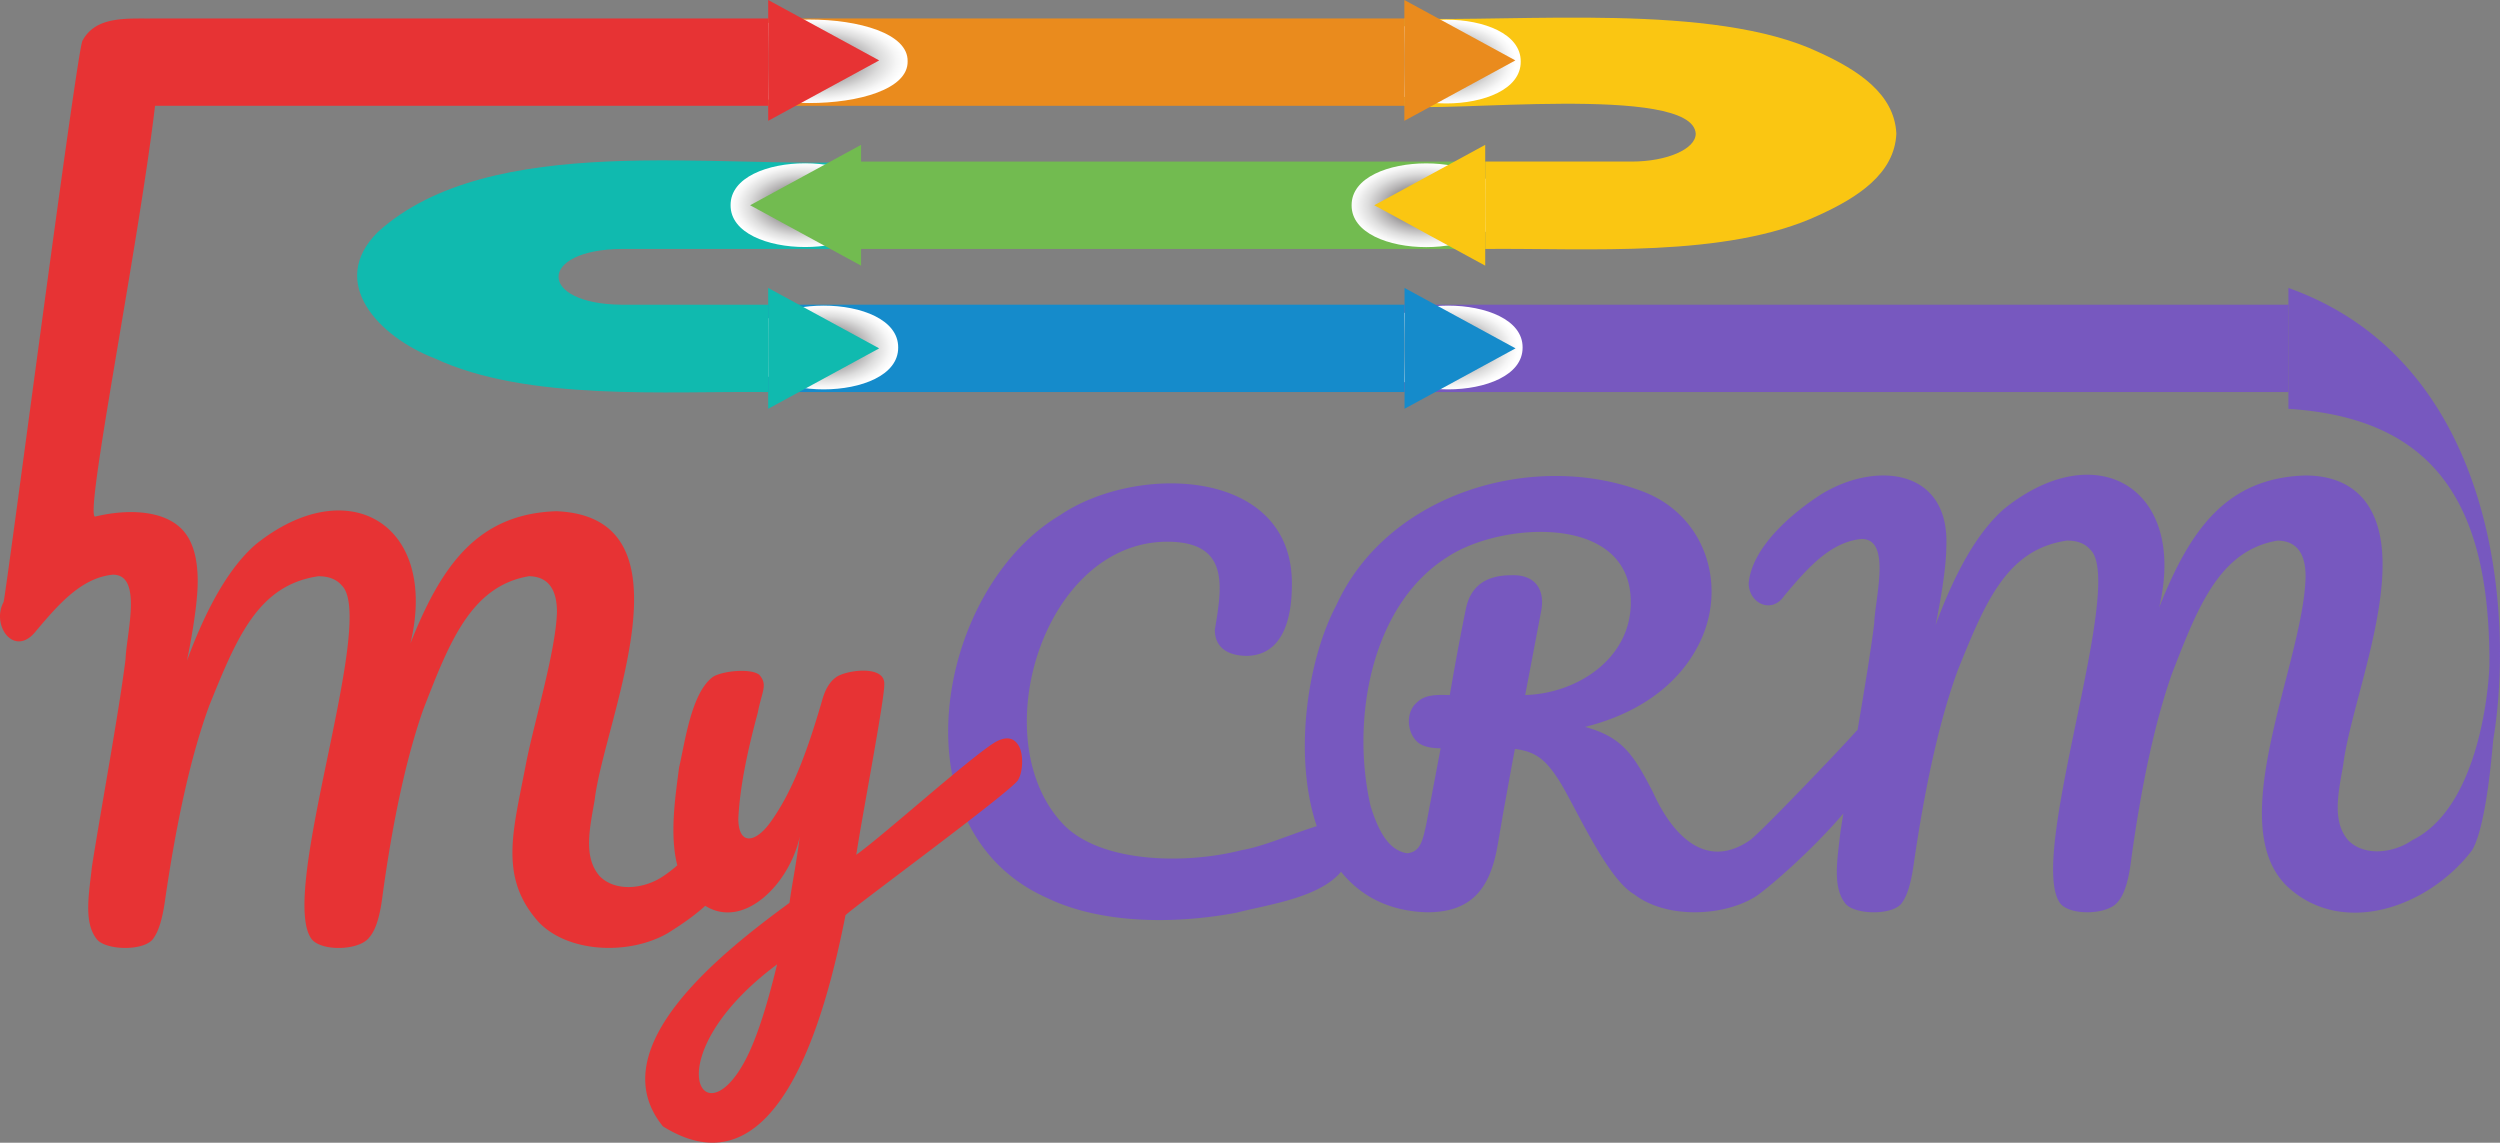 <svg xmlns="http://www.w3.org/2000/svg" xmlns:xlink="http://www.w3.org/1999/xlink" viewBox="0 0 2750.71 1257.33"><rect x="0" y="0" width="2750.71" height="1257.33" fill="#808080" stroke="none"/><defs><style>.cls-1{isolation:isolate;}.cls-2{fill:#7758bf;}.cls-10,.cls-12,.cls-13,.cls-15,.cls-16,.cls-18,.cls-19,.cls-3,.cls-4,.cls-6,.cls-7,.cls-9{mix-blend-mode:multiply;}.cls-3{fill:url(#radial-gradient);}.cls-4{fill:url(#radial-gradient-2);}.cls-5{fill:#158bcb;}.cls-6{fill:url(#radial-gradient-3);}.cls-7{fill:url(#radial-gradient-4);}.cls-8{fill:#10baaf;}.cls-9{fill:url(#radial-gradient-5);}.cls-10{fill:url(#radial-gradient-6);}.cls-11{fill:#72bb50;}.cls-12{fill:url(#radial-gradient-7);}.cls-13{fill:url(#radial-gradient-8);}.cls-14{fill:#fac612;}.cls-15{fill:url(#radial-gradient-9);}.cls-16{fill:url(#radial-gradient-10);}.cls-17{fill:#ea8b1d;}.cls-18{fill:url(#radial-gradient-11);}.cls-19{fill:url(#radial-gradient-12);}.cls-20{fill:#e73334;}</style><radialGradient id="radial-gradient" cx="1482.55" cy="881.09" r="97.88" gradientTransform="translate(537.08 25.63) scale(0.71 0.41)" gradientUnits="userSpaceOnUse"><stop offset="0" stop-color="#231f20"/><stop offset="0.09" stop-color="#413e3f"/><stop offset="0.27" stop-color="#7a7879"/><stop offset="0.44" stop-color="#aaa8a9"/><stop offset="0.61" stop-color="#cfcece"/><stop offset="0.76" stop-color="#e9e9e9"/><stop offset="0.9" stop-color="#f9f9f9"/><stop offset="1" stop-color="#fff"/></radialGradient><radialGradient id="radial-gradient-2" cx="1482.55" cy="870.3" r="113.73" gradientTransform="translate(537.08 25.63) scale(0.71 0.41)" gradientUnits="userSpaceOnUse"><stop offset="0" stop-color="#231f20"/><stop offset="0.07" stop-color="#383536"/><stop offset="0.33" stop-color="#7e7c7c"/><stop offset="0.56" stop-color="#b6b4b5"/><stop offset="0.75" stop-color="#ddd"/><stop offset="0.91" stop-color="#f6f6f6"/><stop offset="1" stop-color="#fff"/></radialGradient><radialGradient id="radial-gradient-3" cx="518.22" cy="881.09" r="97.88" xlink:href="#radial-gradient"/><radialGradient id="radial-gradient-4" cx="518.22" cy="870.3" r="113.73" xlink:href="#radial-gradient-2"/><radialGradient id="radial-gradient-5" cx="489.58" cy="499.01" r="97.88" xlink:href="#radial-gradient"/><radialGradient id="radial-gradient-6" cx="489.58" cy="488.21" r="113.73" xlink:href="#radial-gradient-2"/><radialGradient id="radial-gradient-7" cx="1448.68" cy="499.01" r="97.88" xlink:href="#radial-gradient"/><radialGradient id="radial-gradient-8" cx="1448.68" cy="488.44" r="113.73" xlink:href="#radial-gradient-2"/><radialGradient id="radial-gradient-9" cx="1479.67" cy="113.53" r="97.88" xlink:href="#radial-gradient"/><radialGradient id="radial-gradient-10" cx="1479.67" cy="102.73" r="113.73" xlink:href="#radial-gradient-2"/><radialGradient id="radial-gradient-11" cx="782.22" cy="112.79" r="97.75" gradientTransform="translate(153.85 25.63) scale(0.94 0.41)" xlink:href="#radial-gradient"/><radialGradient id="radial-gradient-12" cx="782.22" cy="101.99" r="113.58" gradientTransform="translate(153.85 25.63) scale(0.94 0.41)" xlink:href="#radial-gradient-2"/></defs><g class="cls-1"><g id="Calque_2" data-name="Calque 2"><g id="Layer_1" data-name="Layer 1"><rect class="cls-2" x="1545.2" y="335.25" width="972.72" height="96.1"/><path class="cls-3" d="M1663.87,386.77c.36,52.87-141.47,52.86-141.1,0C1522.41,333.91,1664.24,333.92,1663.87,386.77Z"/><path class="cls-4" d="M1675.3,382.35c.41,61.43-164.39,61.42-164,0C1510.93,320.92,1675.73,320.93,1675.3,382.35Z"/><rect class="cls-5" x="845.23" y="335.25" width="699.97" height="96.1"/><polygon class="cls-5" points="1545.4 449.77 1545.4 316.82 1667.52 383.3 1545.4 449.77"/><path class="cls-6" d="M976.84,386.77c.35,52.87-141.47,52.86-141.1,0C835.38,333.91,977.21,333.92,976.84,386.77Z"/><path class="cls-7" d="M988.26,382.35c.42,61.43-164.38,61.42-164,0C823.9,320.92,988.7,320.93,988.26,382.35Z"/><path class="cls-8" d="M684.07,273.9v0c-92.73.77-92.71,60.61,0,61.38H845.23v96.1c-112.05-1.24-265.3,10.48-367.1-37.14-60.92-23.44-118.43-83.31-62.37-139,123.38-111.88,375.08-69.12,529.47-77.42V273.9Z"/><polygon class="cls-8" points="845.23 449.77 845.23 316.82 967.34 383.3 845.23 449.77"/><path class="cls-9" d="M956.43,230.17c.36,52.86-141.47,52.85-141.1,0C815,177.3,956.8,177.31,956.43,230.17Z"/><path class="cls-10" d="M967.85,225.74c.42,61.43-164.38,61.42-164,0C803.49,164.32,968.29,164.32,967.85,225.74Z"/><rect class="cls-11" x="945.23" y="177.77" width="688.93" height="96.13"/><polygon class="cls-11" points="947.45 159.36 947.45 292.31 825.34 225.83 947.45 159.36"/><path class="cls-12" d="M1639.74,230.17c.35,52.86-141.47,52.85-141.1,0C1498.28,177.3,1640.11,177.31,1639.74,230.17Z"/><path class="cls-13" d="M1651.16,225.83c.42,61.43-164.38,61.42-164,0C1486.8,164.41,1651.6,164.42,1651.16,225.83Z"/><path class="cls-14" d="M2086.53,147.11c-2,44.1-42.69,70.24-85.3,89.65-101.45,47.49-255.44,36.07-367.06,37.14V177.77h161.12v0c38.87,0,70.49-13.77,70.49-30.69-3.24-55.27-281.91-22.27-320.58-30.69V20.32c127.15,4.16,340.15-17.77,456,37.14C2043.84,76.85,2084.54,103.05,2086.53,147.11Z"/><polygon class="cls-14" points="1634.16 159.36 1634.16 292.31 1512.05 225.83 1634.16 159.36"/><path class="cls-15" d="M1661.82,72.16c.35,52.87-141.48,52.86-141.1,0C1520.36,19.3,1662.19,19.31,1661.82,72.16Z"/><path class="cls-16" d="M1673.24,67.74c.42,61.43-164.38,61.42-164,0C1508.88,6.31,1673.67,6.32,1673.24,67.74Z"/><rect class="cls-17" x="845.23" y="20.32" width="699.97" height="96.1"/><polygon class="cls-17" points="1545.2 132.94 1545.2 0 1667.32 66.47 1545.2 132.94"/><path class="cls-18" d="M983.55,71.86c1.15,52.72-187.63,52.71-186.46,0C795.94,19.14,984.73,19.15,983.55,71.86Z"/><path class="cls-19" d="M998.65,67.44c1.34,61.25-218,61.24-216.65,0C780.66,6.18,1000,6.19,998.65,67.44Z"/><polygon class="cls-20" points="845.23 132.94 845.23 0 967.34 66.47 845.23 132.94"/><path class="cls-2" d="M2517.92,316.82v133c157.69,10.1,220.39,100.59,221.12,274.72t0,0c0,.14,0,.31,0,.48,0,2.17,0,4.32,0,6.52-.91,33-13.71,157.79-84.58,192.71-21,14.7-53,18.16-70.52.57-18.69-21.27-10.82-53.52-5.63-83.94,9.44-75.46,77-227.62,21.63-292.37q-22.23-25.35-63.71-25.35c-86.25,2.84-126.41,59-160.59,145.34,31.31-130.93-68.2-190.4-170.08-109q-42.09,36.35-75.86,128.16c4.73-22.7,11.84-62.45,11.85-87.31,3.09-84.85-77.63-93.2-137.48-56.62-30.18,19.33-76.15,57.1-80,97.74-.26,21.9,25,34.87,39.11,14.08,26.48-31.68,51-59,84.75-62.53,33.39-.53,15.38,63.8,14.22,93-3.63,29.58-10.84,73.22-18.32,117.16a23.59,23.59,0,0,0-2.65,2.64c-17.39,19.53-104.47,110.7-115.92,118.77-48.12,33-85-5-106.67-53.23-20.46-39.23-32.5-60.31-74.67-71.55,53.28-13.12,99.28-42,123.56-87.59,34.72-64.08,10.79-144.85-60.15-171.54-120.59-45.56-280.91,2.11-336.9,125.06-31.92,59.89-47.71,165.87-21.64,243.25-29,9.13-58.72,22.42-82.77,26.44-62.43,16-154.32,13.85-195.27-27.6-89.69-92.18-23.24-312.42,114.37-311.8,67.95.47,59.57,49.05,51.56,96.89,0,20.61,15.67,28.7,35.56,28.73,38.45-1,48.8-39.3,49.18-76,3.32-131.55-170.83-136.27-255.41-78.59-136.42,81.5-183.18,345.27-14.22,420.81,59,28.54,139.27,29.42,208.89,16.34,34.13-8.91,90.58-16.06,114.85-45,21.21,26.18,51.85,43.2,94.16,44.56,48.82.23,69.17-25.44,77.64-71q1.17-6.2,5.92-34.36,11.25-62.53,13.63-74.36c24.61,3,35.09,13.68,49.19,35.77,17.75,28.51,52.14,107.22,82.08,124.21,34.9,27,98.1,24.92,134.22,2,15.32-10.64,60.94-50,95.86-90.92-1.12,6.82-2.17,13.31-3.12,19.37-3.1,29-9.61,61.64,5.63,80,10.52,12.37,54,13.06,62.52-2q8-11.25,12.15-40,19.54-135.76,48.89-215.48c30.65-76,54.13-132.59,120-142.24q17.18,0,25.78,10.14c39.41,38.07-71.67,342.38-32.6,389.83,12.12,13.17,52.36,11.6,62.82-2.54q10.36-11.53,14.52-45.35,17.18-126.18,44.74-205.05c28.68-73.89,52.41-136.22,116.45-147,22.74.37,30.79,16.5,30.81,39.43-1.76,94-92.39,272.1-20.14,341.1,59.83,55.91,154.5,24,203.26-39.71,12.58-20.67,19.77-79.36,23.27-121.17C2765.91,680.8,2749.22,399.26,2517.92,316.82ZM1678.15,764.75l17.78-93.52c3.82-21.71-6-39.39-33.19-38.3q-42.08,0-49.77,36.61-8.31,40-17.78,95.21c-11.92-.13-26.58-1.3-35.86,7.88-11.85,9.69-12,30-1.77,41.69q7.39,9,27.55,9l-16,84.51c-3.69,16-5.79,29.42-20.74,31-21.74-3.25-32.57-27.27-40.3-51.83-22.1-96,1-221.66,84.45-274.06C1651,574,1793.74,564.71,1794.3,661.66,1795.26,723.69,1736.23,763.09,1678.15,764.75Z"/><path class="cls-20" d="M1120.19,819.5c-6.25-9.73-16.16-8.22-25.78-2.54-28.84,18-121.85,101.77-152.26,123.55,5.68-38.29,31.49-172.88,30.81-187.59,1.08-22.27-44.12-15.32-53.63-7.33q-9.78,7.33-14.52,24.23c-15,51.48-31.65,100.12-57.78,135.76-15.53,21.26-34.33,25.35-34.67-4.51,1.71-36.9,11-78.26,21.34-116.61,4.67-24.23,11.56-31.2,1.48-42.25C824,734.46,791,739,783.33,745.59c-23.23,18.53-29.93,73-36.15,98.87-3.82,30.17-10.79,73.39-1.94,107.67a144,144,0,0,1-14.8,11.45c-21,14.69-53.05,18.16-70.52.56-18.69-21.26-10.8-53.52-5.62-83.93C664.75,791.62,768.42,569,612.22,562.48c-86.25,2.85-126.41,59-160.6,145.35,31.31-130.94-68.2-190.4-170.08-109Q239.47,635.17,205.69,727c4.72-22.7,11.84-62.46,11.85-87.32,0-25.15-5.21-44.89-17.48-57.46-20.58-21.08-60-22.39-95.24-13.85-12.91,3.13,47-293.92,65.77-451.93H845.23V20.32H169.38c-28.78.46-63.66-3.37-78.59,24.39C84.87,52.6,6.47,656.28,3.91,662.48c-13.82,25.64,11.63,61.43,35.26,32.39,26.47-31.66,51-59,84.74-62.53,33.39-.56,15.38,63.89,14.22,92.95-7,56.81-27.13,165.34-37,228.43-3.09,29-9.59,61.58,5.64,80,10.52,12.37,54,13.06,62.52-2q8-11.25,12.14-40Q201,856,230.28,776.27c30.67-76,54.13-132.59,120-142.24q17.18,0,25.77,10.14c39.42,38.08-71.66,342.35-32.59,389.83,12.11,13.17,52.36,11.59,62.82-2.54q10.36-11.54,14.52-45.35Q438,859.93,465.55,781.06C494.23,707.17,518,644.84,582,634c22.73.37,30.79,16.5,30.81,39.43-1.22,43.59-26.3,125.31-34.37,168.44-13.91,72.67-29.77,123.53,14.22,172.66,32.28,33.9,99.35,36.91,142.23,12.12,10.67-6.71,26.78-17,41.09-30,42.74,26.6,92.78-24.49,103.94-75.94-4.33,33.5-8,49.06-11.26,72.67-74.5,54.57-209,160.08-139.26,245.9C855.52,1318.19,908.17,1118.8,930.29,1007c7.79-8.33,189.85-141.62,190.19-149.46C1125.57,849,1126.56,828.62,1120.19,819.5Zm-301.9,350.28c-47.11,84.71-96.59-9.37,36.74-108.72Q836.66,1137.11,818.29,1169.78Z"/></g></g></g></svg>